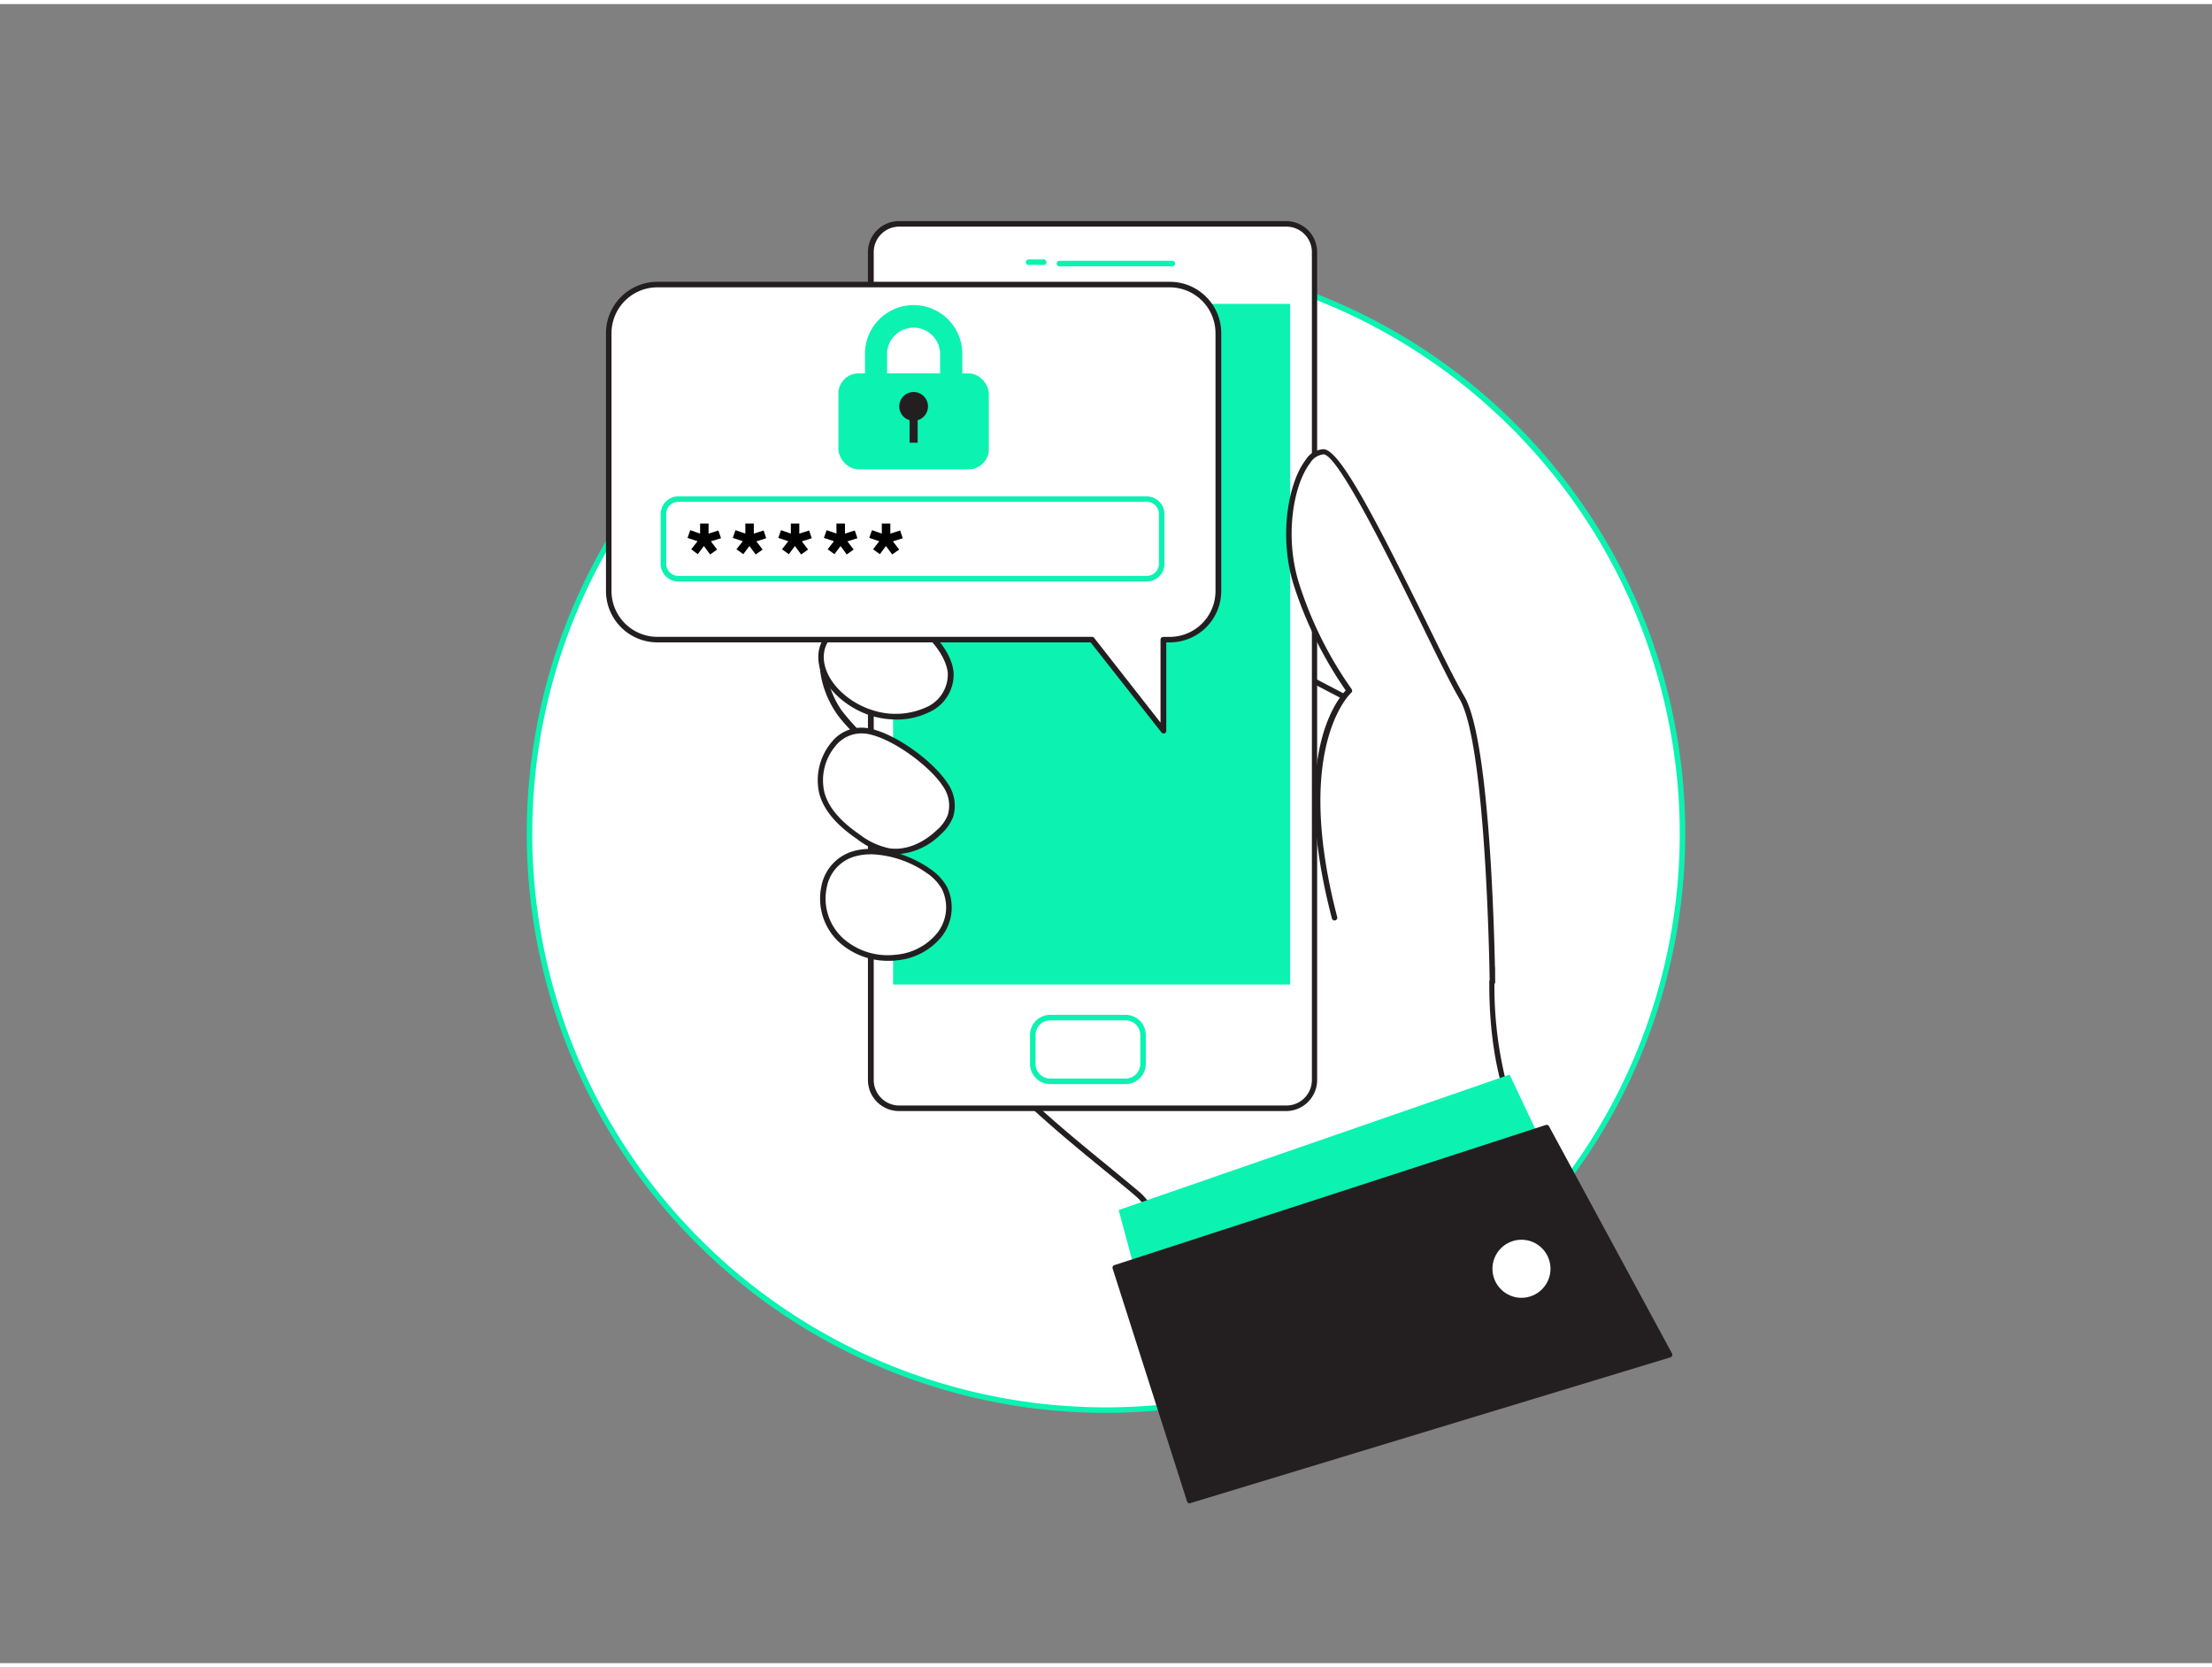 <svg xmlns="http://www.w3.org/2000/svg" viewBox="0 0 400 300" width="406" height="306" class="illustration styles_illustrationTablet__1DWOa"><rect x="0" y="0" width="400" height="300" fill="#808080" stroke="none"/><g id="_138_password_flatline" data-name="#138_password_flatline"><circle cx="200" cy="150" r="104.25" fill="#fff"></circle><path d="M200,254.75A104.75,104.75,0,1,1,304.75,150,104.87,104.87,0,0,1,200,254.75Zm0-208.5A103.75,103.75,0,1,0,303.75,150,103.86,103.86,0,0,0,200,46.25Z" fill="#0cf2b1"></path><path d="M285.69,230.94S274.85,205.35,272,195.35a71.08,71.08,0,0,1-2.14-20.91l-7.7-39.27S208,107.34,192,97.67,156.65,73,151,76.33s-4.67,10.67,2,18c2.74,3,6.45,6.15,8.72,9.45,1.85,2.68,4.17,11.13,1.94,14.13-2.66,3.59-9.75-7.57-13.45-4-1.95,1.86-2.38,8.47,1.55,14.2a51.44,51.44,0,0,0,7.14,7.32c5.4,4.67,6.55,8.28,10.83,13.91,4.4,5.79,1.06-2.84.71,3.83-.42,8.1-1.55,17.77.74,25.7,3.67,12.67,25.18,28.34,34.51,36.34s4.63,35.35,4.63,35.35Z" fill="#fff"></path><path d="M210.3,251a.51.51,0,0,1-.49-.59c.05-.27,4.55-27.15-4.46-34.88-1.53-1.31-3.43-2.86-5.45-4.5-10.39-8.5-26.11-21.34-29.22-32.08-2-6.78-1.44-14.87-1-22,.09-1.32.17-2.61.23-3.86a8,8,0,0,1,.38-2.29c-.28-.32-.61-.72-1-1.21-1.45-1.92-2.52-3.56-3.56-5.16a35.94,35.94,0,0,0-7.2-8.68c-.53-.47-5.28-4.61-7.22-7.42-4.12-6-3.63-12.79-1.48-14.84s5.28.17,8,2.17a18.46,18.46,0,0,0,3.4,2.2c1.21.51,1.7.15,2-.27,2-2.72-.1-10.86-2-13.55a47.37,47.37,0,0,0-5.57-6.21c-1.11-1.1-2.15-2.14-3.11-3.19-4.28-4.7-6.31-9.42-5.73-13.27a7.62,7.62,0,0,1,3.85-5.5c4.51-2.65,15.91,4.8,29.11,13.43,4.13,2.7,8.39,5.49,12.41,7.91,15.8,9.55,69.62,37.21,70.16,37.48a.49.49,0,0,1,.26.35l7.7,39.27a.62.62,0,0,1,0,.13,71,71,0,0,0,2.12,20.74c2.79,9.86,13.54,35.28,13.65,35.53a.51.51,0,0,1,0,.42.54.54,0,0,1-.33.26L210.43,251Zm-39.19-99.41a9.17,9.17,0,0,0-.19,1.55c-.06,1.26-.15,2.55-.23,3.87-.45,7.05-1,15.05.95,21.66,3,10.44,18.59,23.16,28.9,31.58,2,1.65,3.92,3.21,5.46,4.52,8.67,7.44,5.62,30.47,4.92,35L285,230.6c-1.57-3.73-10.88-26-13.46-35.12-2.71-9.56-2.21-20.07-2.16-21l-7.64-39c-3.76-1.93-54.68-28.14-70-37.4-4-2.43-8.3-5.23-12.44-7.93-11.84-7.74-24.08-15.74-28-13.41a6.51,6.51,0,0,0-3.37,4.79c-.53,3.5,1.47,8,5.48,12.45.94,1,2,2.06,3.07,3.15a47.61,47.61,0,0,1,5.69,6.35c1.85,2.68,4.39,11.4,1.93,14.72-.73,1-1.8,1.18-3.2.59a19.5,19.5,0,0,1-3.6-2.31c-2.51-1.86-5.1-3.78-6.7-2.26s-2.27,7.9,1.62,13.55a51.31,51.31,0,0,0,7,7.23,36.74,36.74,0,0,1,7.39,8.9c1,1.58,2.09,3.21,3.52,5.09.33.43.6.77.83,1a1.11,1.11,0,0,1,.26-.07,1.25,1.25,0,0,1,1.21,1,.72.72,0,0,1-.29.92C171.87,152,171.57,152,171.11,151.62Z" fill="#231f20"></path><rect x="157.45" y="39.74" width="80.23" height="159.92" rx="5.11" transform="translate(395.12 239.41) rotate(-180)" fill="#fff"></rect><path d="M232.56,200.17h-70a5.62,5.62,0,0,1-5.61-5.62V44.86a5.62,5.62,0,0,1,5.61-5.62h70a5.62,5.62,0,0,1,5.62,5.62V194.55A5.62,5.62,0,0,1,232.56,200.17Zm-70-159.93A4.62,4.62,0,0,0,158,44.86V194.55a4.62,4.62,0,0,0,4.61,4.62h70a4.62,4.62,0,0,0,4.62-4.62V44.86a4.62,4.62,0,0,0-4.62-4.62Z" fill="#231f20"></path><rect x="161.49" y="54.21" width="71.8" height="123.08" transform="translate(394.79 231.5) rotate(-180)" fill="#0cf2b1"></rect><path d="M203.56,195.29H189.9a3.65,3.65,0,0,1-3.64-3.65v-5.22a3.65,3.65,0,0,1,3.64-3.65h13.66a3.65,3.65,0,0,1,3.64,3.65v5.22A3.65,3.65,0,0,1,203.56,195.29ZM189.9,183.77a2.65,2.65,0,0,0-2.64,2.65v5.22a2.65,2.65,0,0,0,2.64,2.65h13.66a2.65,2.65,0,0,0,2.64-2.65v-5.22a2.65,2.65,0,0,0-2.64-2.65Z" fill="#0cf2b1"></path><path d="M212,47.42H191.58a.5.5,0,0,1-.5-.5.5.5,0,0,1,.5-.5H212a.5.5,0,0,1,.5.5A.5.5,0,0,1,212,47.42Z" fill="#0cf2b1"></path><path d="M188.71,47.17H186a.5.5,0,0,1-.5-.5.5.5,0,0,1,.5-.5h2.74a.5.5,0,0,1,.5.5A.5.5,0,0,1,188.71,47.17Z" fill="#0cf2b1"></path><path d="M171.92,121a7,7,0,0,1-4.21,6.69,14.12,14.12,0,0,1-10.15.51,15.6,15.6,0,0,1-5.21-2.87c-2.64-2.23-4.18-5.22-3.84-8,.56-4.53,6.46-7.36,12.52-6.68C166.69,111.28,171.59,117,171.92,121Z" fill="#fff"></path><path d="M162.12,129.37a15.84,15.84,0,0,1-4.71-.72,16.13,16.13,0,0,1-5.38-3c-2.87-2.42-4.37-5.57-4-8.43.59-4.66,6.45-7.85,13.08-7.11,5.83.66,11,6.44,11.33,10.79h0a7.45,7.45,0,0,1-4.48,7.17A13.15,13.15,0,0,1,162.12,129.37ZM159.23,111c-5.27,0-9.77,2.68-10.22,6.34-.32,2.51,1.06,5.33,3.67,7.53a14.69,14.69,0,0,0,5,2.78,13.5,13.5,0,0,0,9.78-.48,6.48,6.48,0,0,0,3.93-6.2c-.3-3.54-4.81-9.24-10.45-9.87A14.62,14.62,0,0,0,159.23,111Z" fill="#231f20"></path><path d="M170.88,141.17a6.55,6.55,0,0,1,.92,5.67,7.64,7.64,0,0,1-2.09,2.92c-2.4,2.27-5.69,3.88-9,3.39a13.46,13.46,0,0,1-5.52-2.52c-2.89-2-5.67-4.52-6.63-7.89-1.39-4.88,2.15-12,7.88-11.31C161.18,132,168.37,137.28,170.88,141.17Z" fill="#fff"></path><path d="M161.94,153.74a7.68,7.68,0,0,1-1.27-.1A13.83,13.83,0,0,1,155,151c-3.82-2.62-6-5.22-6.83-8.16a10.71,10.71,0,0,1,2.21-9.38,6.89,6.89,0,0,1,6.21-2.57c4.88.61,12.19,6,14.76,10h0a7,7,0,0,1,1,6.11,8.18,8.18,0,0,1-2.21,3.11A12.11,12.11,0,0,1,161.94,153.74Zm-6.24-21.86a6,6,0,0,0-4.61,2.27,9.65,9.65,0,0,0-2,8.45c.77,2.71,2.82,5.13,6.44,7.62a13.1,13.1,0,0,0,5.3,2.44c2.8.41,5.92-.78,8.55-3.27a7.13,7.13,0,0,0,2-2.72,6,6,0,0,0-.87-5.23h0c-2.4-3.72-9.5-8.95-14-9.52A5.79,5.79,0,0,0,155.7,131.88Z" fill="#231f20"></path><path d="M168.05,156.86a9.34,9.34,0,0,1,2.73,2.94,8,8,0,0,1-.89,8.51,11.38,11.38,0,0,1-7.8,4.09,12.71,12.71,0,0,1-9.92-3.07,10.3,10.3,0,0,1-3.15-9.71C151.21,150.44,162.33,152.7,168.05,156.86Z" fill="#fff"></path><path d="M160.63,173a13.08,13.08,0,0,1-8.8-3.28,10.76,10.76,0,0,1-3.3-10.19,8.18,8.18,0,0,1,5.15-6.15c4.53-1.67,10.8.29,14.66,3.1h0a9.7,9.7,0,0,1,2.88,3.1,8.55,8.55,0,0,1-.94,9.05,11.78,11.78,0,0,1-8.14,4.29C161.64,173,161.13,173,160.63,173Zm-3.19-19.25a10,10,0,0,0-3.41.56,7.15,7.15,0,0,0-4.53,5.45,9.74,9.74,0,0,0,3,9.22A12.17,12.17,0,0,0,162,171.9a10.81,10.81,0,0,0,7.46-3.9,7.5,7.5,0,0,0,.85-8,8.65,8.65,0,0,0-2.58-2.77A18.73,18.73,0,0,0,157.44,153.73Z" fill="#231f20"></path><polygon points="280.37 209.21 272.99 193.58 202.29 218.07 206.88 235.12 280.37 209.21" fill="#0cf2b1"></polygon><polygon points="201.67 228.5 279.67 203.16 301.91 244.27 215.14 270.62 201.67 228.5" fill="#231f20"></polygon><path d="M215.14,271.11a.5.5,0,0,1-.48-.34L201.2,228.65a.49.49,0,0,1,.32-.62l78-25.34a.48.48,0,0,1,.59.23L302.35,244a.49.49,0,0,1-.3.71l-86.77,26.35A.32.32,0,0,1,215.14,271.11ZM202.3,228.82,215.46,270l85.72-26-21.75-40.21Z" fill="#231f20"></path><path d="M269.88,176.82s-.5-42.88-5.5-51.39-20.78-44.26-25-44.51-8.58,12.67-4.83,24.18a69.57,69.57,0,0,0,9.5,19s-10.93,9.51-2.68,41.05" fill="#fff"></path><path d="M269.88,177.32a.5.5,0,0,1-.5-.49c0-.43-.55-42.85-5.43-51.14-1.55-2.63-4.09-7.8-7-13.78-5.59-11.34-14.94-30.33-17.59-30.49A3.2,3.2,0,0,0,236.91,83c-3.07,4-4.69,13.53-1.92,22a69.64,69.64,0,0,0,9.42,18.86.5.5,0,0,1-.07.68c-.11.09-10.58,9.75-2.53,40.54a.5.5,0,0,1-.35.61.49.49,0,0,1-.61-.35c-7.52-28.73.67-39.31,2.5-41.23a72.48,72.48,0,0,1-9.32-18.8c-2.86-8.78-1.14-18.73,2.09-22.91a4,4,0,0,1,3.25-1.91c3,.17,9.54,13,18.44,31,2.94,6,5.47,11.11,7,13.71,5,8.52,5.55,49.88,5.57,51.63a.5.5,0,0,1-.49.51Z" fill="#231f20"></path><circle cx="275.13" cy="228.69" r="5.25" fill="#fff"></circle><path d="M211.56,50.72h-92.7a8.78,8.78,0,0,0-8.78,8.78v46.63a8.79,8.79,0,0,0,8.78,8.79h78.61l12.93,16.45V114.92h1.16a8.79,8.79,0,0,0,8.78-8.79V59.5A8.78,8.78,0,0,0,211.56,50.72Z" fill="#fff"></path><path d="M210.4,131.88a.47.47,0,0,1-.39-.2l-12.79-16.26H118.86a9.3,9.3,0,0,1-9.28-9.29V59.5a9.29,9.29,0,0,1,9.28-9.28h92.7a9.29,9.29,0,0,1,9.28,9.28v46.63a9.3,9.3,0,0,1-9.28,9.29h-.66v16a.49.49,0,0,1-.34.47A.41.41,0,0,1,210.4,131.88ZM118.86,51.22a8.3,8.3,0,0,0-8.28,8.28v46.63a8.3,8.3,0,0,0,8.28,8.29h78.61a.49.49,0,0,1,.39.19l12,15.32v-15a.5.5,0,0,1,.5-.5h1.16a8.29,8.29,0,0,0,8.28-8.29V59.5a8.29,8.29,0,0,0-8.28-8.28Z" fill="#231f20"></path><rect x="151.61" y="66.78" width="27.2" height="17.35" rx="3.64" fill="#0cf2b1"></rect><path d="M172,70.92H158.42a2,2,0,0,1-2-2V63.53a8.8,8.8,0,1,1,17.59,0v5.39A2,2,0,0,1,172,70.92Zm-11.59-4H170V63.53a4.8,4.8,0,1,0-9.59,0Z" fill="#0cf2b1"></path><circle cx="165.21" cy="72.75" r="2.6" fill="#231f20"></circle><rect x="164.48" y="73.25" width="1.46" height="6.07" fill="#231f20"></rect><path d="M207.36,104.42H122.67a3.2,3.2,0,0,1-3.2-3.2v-9a3.2,3.2,0,0,1,3.2-3.2h84.69a3.21,3.21,0,0,1,3.21,3.2v9A3.21,3.21,0,0,1,207.36,104.42ZM122.67,90a2.2,2.2,0,0,0-2.2,2.2v9a2.19,2.19,0,0,0,2.2,2.2h84.69a2.2,2.2,0,0,0,2.21-2.2v-9a2.21,2.21,0,0,0-2.21-2.2Z" fill="#0cf2b1"></path><path d="M128.55,97.15l1.13,1.49-1.26.88L127.29,98l-1.11,1.47L125,98.59l1.14-1.46-1.81-.6.49-1.4,1.78.62V93.93h1.53v1.82l1.78-.56.47,1.4Z"></path><path d="M136.78,97.15l1.13,1.49-1.26.88L135.52,98l-1.11,1.47-1.23-.88,1.14-1.46-1.81-.6.49-1.4,1.78.62V93.93h1.53v1.82l1.78-.56.47,1.4Z"></path><path d="M145,97.15l1.13,1.49-1.26.88L143.75,98l-1.11,1.47-1.23-.88,1.14-1.46-1.81-.6.49-1.4,1.78.62V93.93h1.53v1.82l1.78-.56.47,1.4Z"></path><path d="M153.24,97.15l1.13,1.49-1.26.88L152,98l-1.11,1.47-1.22-.88,1.13-1.46-1.81-.6.49-1.4,1.78.62V93.93h1.54v1.82l1.77-.56.48,1.4Z"></path><path d="M161.47,97.15l1.13,1.49-1.26.88L160.21,98l-1.11,1.47-1.22-.88L159,97.13l-1.81-.6.49-1.4,1.78.62V93.93H161v1.82l1.77-.56.48,1.4Z"></path></g></svg>